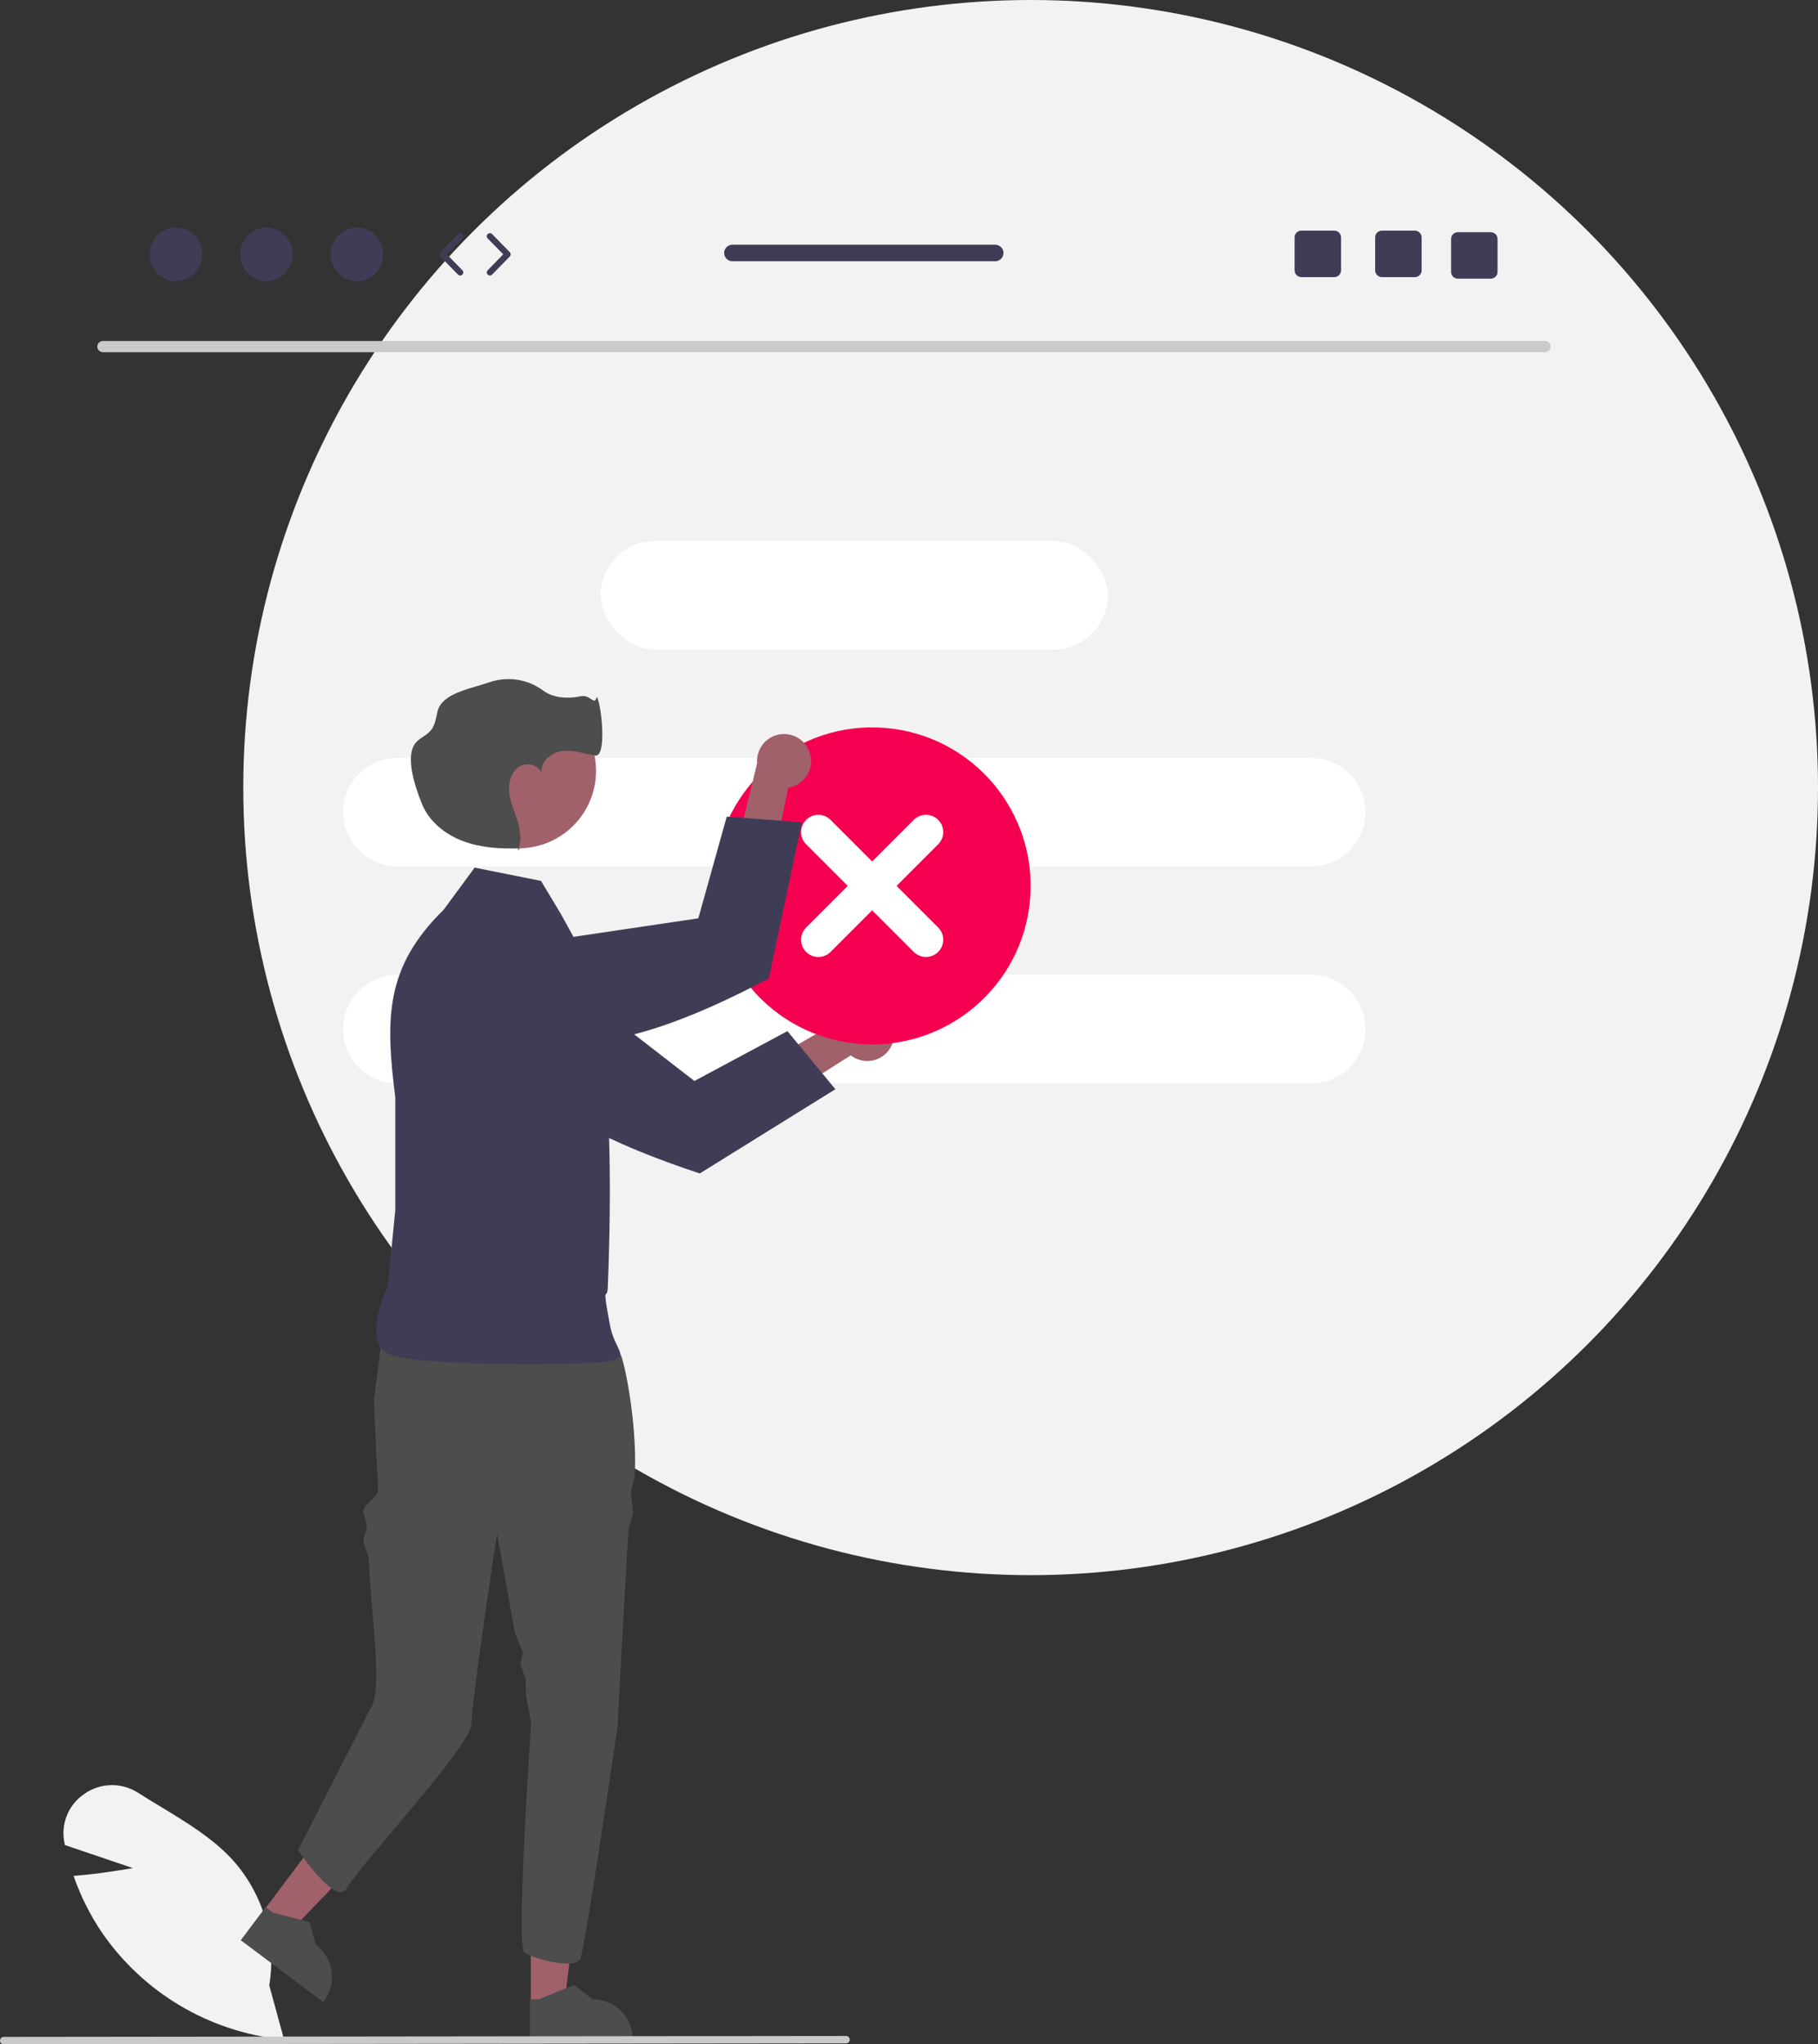 <?xml version="1.0" encoding="UTF-8" standalone="no"?>
<svg
   width="295.715"
   height="332.432"
   viewBox="0 0 295.715 332.432"
   role="img"
   artist="Katerina Limpitsouni"
   source="https://undraw.co/"
   version="1.1"
   id="svg24"
   sodipodi:docname="invalid-token.svg"
   xmlns:inkscape="http://www.inkscape.org/namespaces/inkscape"
   xmlns:sodipodi="http://sodipodi.sourceforge.net/DTD/sodipodi-0.dtd"
   xmlns="http://www.w3.org/2000/svg"
   xmlns:svg="http://www.w3.org/2000/svg">
  <rect x="0" y="0" width="295.715" height="332.432" fill="#333333" stroke="none"/>
  <defs
     id="defs24" />
  <sodipodi:namedview
     id="namedview24"
     pagecolor="#ffffff"
     bordercolor="#000000"
     borderopacity="0.25"
     inkscape:showpageshadow="2"
     inkscape:pageopacity="0.0"
     inkscape:pagecheckerboard="0"
     inkscape:deskcolor="#d1d1d1">
    <inkscape:page
       x="0"
       y="0"
       width="295.715"
       height="332.432"
       id="page2"
       margin="0"
       bleed="0" />
  </sodipodi:namedview>
  <circle
     cx="167.643"
     cy="128.072"
     r="128.072"
     fill="#f2f2f2"
     id="circle1"
     style="stroke-width:0.504"
     inkscape:export-filename="circle1.svg"
     inkscape:export-xdpi="96"
     inkscape:export-ydpi="96" />
  <path
     d="M 251.336,57.274 H 16.725 c -0.503,-0.011 -0.902,-0.427 -0.891,-0.93 0.01,-0.488 0.404,-0.881 0.891,-0.891 H 251.336 c 0.503,0.011 0.902,0.427 0.891,0.93 -0.01,0.488 -0.403,0.881 -0.891,0.891 z"
     fill="#cacaca"
     id="path1"
     style="stroke-width:0.504" />
  <rect
     x="97.705"
     y="87.973"
     width="82.496"
     height="17.641"
     rx="8.82"
     ry="8.82"
     fill="#ffffff"
     id="rect1"
     style="stroke-width:0.504" />
  <path
     d="M 64.629,123.255 H 213.279 c 4.871,0 8.82,3.949 8.82,8.82 v 0 c 0,4.871 -3.949,8.82 -8.82,8.82 H 64.629 c -4.871,0 -8.82,-3.949 -8.82,-8.82 v 0 c 0,-4.871 3.949,-8.82 8.82,-8.82 z"
     fill="#ffffff"
     id="path2"
     style="stroke-width:0.504" />
  <path
     d="M 64.629,158.537 H 213.279 c 4.871,0 8.82,3.949 8.82,8.82 v 0 c 0,4.871 -3.949,8.82 -8.82,8.82 H 64.629 c -4.871,0 -8.82,-3.949 -8.82,-8.82 v 0 c 0,-4.871 3.949,-8.82 8.82,-8.82 z"
     fill="#ffffff"
     id="path3"
     style="stroke-width:0.504" />
  <path
     d="m 46.207,331.657 -0.35,-0.034 c -11.87,-1.225 -22.6,-7.608 -29.34,-17.455 -1.846,-2.744 -3.339,-5.709 -4.445,-8.826 l -0.106,-0.297 0.315,-0.025 c 3.755,-0.302 7.612,-0.939 9.326,-1.242 l -11.05,-3.744 -0.068,-0.328 c -0.655,-3.078 0.628,-6.245 3.241,-7.998 2.62,-1.838 6.095,-1.896 8.776,-0.148 1.203,0.768 2.461,1.53 3.678,2.266 4.182,2.529 8.506,5.145 11.748,8.724 4.916,5.535 7.071,12.994 5.864,20.298 z"
     fill="#f2f2f2"
     id="path4"
     style="stroke-width:0.504" />
  <polygon
     points="182.1,646.86 187.239,605.198 171.297,605.199 171.3,646.861 "
     fill="#a0616a"
     id="polygon4"
     transform="matrix(0.504,0,0,0.504,-1.8246238e-6,7.6938165e-6)" />
  <path
     d="m 86.181,331.843 16.747,-6.2e-4 v -0.212 c -2.4e-4,-3.6 -2.919,-6.518 -6.519,-6.518 h -3.98e-4 l -3.059,-2.321 -5.708,2.321 -1.462,6e-5 2.77e-4,6.73 z"
     fill="#4d4d4d"
     id="path5"
     style="stroke-width:0.504" />
  <polygon
     points="93.38,623.426 122.493,593.185 109.741,583.619 84.741,616.945 "
     fill="#a0616a"
     id="polygon5"
     transform="matrix(0.504,0,0,0.504,-1.8246238e-6,7.6938165e-6)" />
  <path
     d="m 39.165,315.507 13.397,10.05 0.127,-0.169 c 2.16,-2.88 1.577,-6.965 -1.302,-9.126 l -3.22e-4,-2.5e-4 -1.054,-3.692 -5.959,-1.569 -1.169,-0.877 -4.039,5.384 z"
     fill="#4d4d4d"
     id="path6"
     style="stroke-width:0.504" />
  <path
     d="m 60.832,227.582 c 0,0 0.301,8.201 0.68,14.777 0.062,1.079 -2.465,2.25 -2.399,3.424 0.043,0.778 0.518,1.535 0.563,2.347 0.047,0.857 -0.609,1.615 -0.563,2.501 0.046,0.866 0.794,1.858 0.839,2.744 0.486,9.534 2.246,20.949 0.483,24.139 -0.869,1.573 -11.943,23.358 -11.943,23.358 0,0 6.17,9.255 7.933,6.17 2.328,-4.075 20.273,-23.137 20.273,-26.778 0,-3.636 4.151,-30.885 4.151,-30.885 l 2.895,16.126 1.327,3.195 -0.417,1.876 0.858,2.531 0.046,2.505 0.835,4.652 c 0,0 -2.512,36.244 -1.097,37.253 1.419,1.014 8.29,2.834 9.101,1.014 0.807,-1.82 6.056,-37.826 6.056,-37.826 0,0 0.846,-16.5 1.763,-31.837 0.053,-0.89 0.679,-1.966 0.727,-2.843 0.057,-1.018 -0.339,-2.34 -0.286,-3.327 0.057,-1.133 0.56,-1.93 0.608,-3.014 0.375,-8.378 -1.728,-18.58 -2.398,-19.585 -2.023,-3.032 -3.843,-5.456 -3.843,-5.456 0,0 -27.246,-8.952 -34.527,0.144 l -1.665,12.795 z"
     fill="#4d4d4d"
     id="path7"
     style="stroke-width:0.504" />
  <path
     d="m 88.006,143.251 -10.801,-2.16 -5.04,6.841 v 0 c -9.405,9.248 -9.547,17.41 -7.868,30.492 v 18.362 l -1.215,12.309 c 0,0 -4.302,8.998 0.135,11.093 4.437,2.095 33.58,1.916 36.363,1.08 2.783,-0.836 0.371,-1.863 -0.36,-5.76 -1.373,-7.321 -0.454,-3.79 -0.36,-6.12 1.354,-33.437 -1.8,-47.164 -2.12,-50.772 L 91.246,148.652 Z"
     fill="#3f3d56"
     id="path8"
     style="stroke-width:0.504" />
  <path
     d="m 144.933,170.211 c -1.126,2.133 -3.767,2.949 -5.9,1.824 -0.227,-0.12 -0.444,-0.26 -0.647,-0.418 l -23.326,14.811 0.067,-8.064 22.659,-13.149 c 1.614,-1.81 4.389,-1.968 6.199,-0.354 1.514,1.351 1.906,3.563 0.947,5.351 z"
     fill="#a0616a"
     id="path9"
     style="stroke-width:0.504" />
  <path
     d="m 79.478,152.59 -2.656,-0.281 c -2.454,-0.255 -4.861,0.796 -6.343,2.769 -0.567,0.748 -0.975,1.605 -1.197,2.517 l -0.002,0.007 c -0.666,2.746 0.379,5.623 2.651,7.302 l 9.172,6.762 c 6.437,8.697 18.533,14.467 32.723,19.155 l 22.056,-13.698 -7.801,-9.448 -15.128,8.108 -22.487,-17.408 -0.013,-0.011 -8.559,-5.514 -2.416,-0.26 z"
     fill="#3f3d56"
     id="path10"
     style="stroke-width:0.504" />
  <circle
     cx="84.356"
     cy="125.352"
     r="12.595"
     fill="#a0616a"
     id="circle10"
     style="stroke-width:0.504" />
  <path
     d="m 84.647,137.95 c -0.102,0.003 -0.203,0.006 -0.305,0.008 -0.044,0.113 -0.09,0.225 -0.145,0.335 l 0.45,-0.343 z"
     fill="#4d4d4d"
     id="path11"
     style="stroke-width:0.504" />
  <path
     d="m 88.104,125.702 c 0.02,0.124 0.05,0.246 0.09,0.365 -0.017,-0.125 -0.047,-0.247 -0.09,-0.365 z"
     fill="#4d4d4d"
     id="path12"
     style="stroke-width:0.504" />
  <path
     d="m 97.112,113.296 c -0.518,1.61 -0.981,-0.432 -2.687,-0.065 -2.052,0.442 -4.439,0.29 -6.119,-0.967 -2.503,-1.837 -5.747,-2.331 -8.684,-1.324 -2.875,1.017 -7.691,1.734 -8.44,4.69 -0.26,1.028 -0.364,2.143 -0.995,2.994 -0.552,0.745 -1.423,1.169 -2.151,1.742 -2.459,1.935 -0.58,7.432 0.584,10.337 1.164,2.905 3.834,5.021 6.769,6.104 2.84,1.049 5.923,1.234 8.953,1.151 0.527,-1.367 0.299,-2.945 -0.136,-4.362 -0.471,-1.534 -1.168,-3.014 -1.364,-4.607 -0.197,-1.592 0.235,-3.401 1.57,-4.291 1.227,-0.818 3.224,-0.32 3.691,1.003 -0.272,-1.653 1.402,-3.253 3.129,-3.534 1.854,-0.302 3.707,0.367 5.556,0.7 1.848,0.333 1.192,-7.449 0.324,-9.572 z"
     fill="#4d4d4d"
     id="path13"
     style="stroke-width:0.504" />
  <circle
     cx="-131.869"
     cy="153.266"
     r="25.776"
     transform="rotate(-85.269)"
     fill="#f50050"
     id="circle13"
     style="stroke-width:0.504" />
  <path
     d="m 148.638,133.322 -6.771,6.771 -6.771,-6.771 c -1.096,-1.096 -2.873,-1.096 -3.969,0 -1.096,1.096 -1.096,2.873 0,3.969 l 6.771,6.771 -6.771,6.771 c -1.095,1.097 -1.093,2.874 0.004,3.969 1.096,1.094 2.87,1.094 3.965,-1e-5 l 6.771,-6.771 6.771,6.771 c 1.097,1.095 2.874,1.093 3.969,-0.004 1.094,-1.096 1.094,-2.87 0,-3.965 l -6.771,-6.771 6.771,-6.771 c 1.096,-1.096 1.096,-2.873 0,-3.969 -1.096,-1.096 -2.873,-1.096 -3.969,0 v 0 z"
     fill="#ffffff"
     id="path14"
     style="stroke-width:0.504" />
  <path
     d="m 131.71,122.397 c 0.76,2.289 -0.48,4.76 -2.769,5.52 -0.244,0.081 -0.495,0.14 -0.749,0.177 l -5.461,27.085 -5.772,-5.631 6.198,-25.454 c -0.188,-2.417 1.619,-4.53 4.036,-4.718 2.023,-0.158 3.89,1.091 4.517,3.021 z"
     fill="#a0616a"
     id="path15"
     style="stroke-width:0.504" />
  <path
     d="m 73.68,157.431 -2.042,1.721 c -1.882,1.594 -2.791,4.059 -2.393,6.494 0.147,0.927 0.483,1.815 0.987,2.607 l 0.004,0.006 c 1.52,2.381 4.32,3.62 7.104,3.142 l 11.229,-1.937 c 10.732,1.377 23.271,-3.358 36.477,-10.352 l 5.385,-25.399 -12.219,-0.912 -4.623,16.53 -28.13,4.176 -0.017,0.002 -9.904,2.359 -1.86,1.564 z"
     fill="#3f3d56"
     id="path16"
     style="stroke-width:0.504" />
  <path
     d="M 137.621,332.277 0.598,332.432 C 0.267,332.431 -0.001,332.162 3.2175957e-6,331.83 0.001,331.5 0.268,331.233 0.598,331.232 L 137.621,331.077 c 0.332,0.001 0.6,0.271 0.598,0.602 -0.001,0.33 -0.268,0.597 -0.598,0.598 z"
     fill="#cacaca"
     id="path17"
     style="stroke-width:0.504" />
  <g
     id="g24"
     transform="matrix(0.504,0,0,0.504,-1.8246238e-6,7.6938165e-6)">
    <ellipse
       cx="56.777"
       cy="82.058"
       rx="8.457"
       ry="8.645"
       fill="#3f3d56"
       id="ellipse17" />
    <ellipse
       cx="85.991"
       cy="82.058"
       rx="8.457"
       ry="8.645"
       fill="#3f3d56"
       id="ellipse18" />
    <ellipse
       cx="115.204"
       cy="82.058"
       rx="8.457"
       ry="8.645"
       fill="#3f3d56"
       id="ellipse19" />
    <path
       d="m 148.516,88.891 c -0.26,0 -0.519,-0.101 -0.715,-0.301 l -5.706,-5.833 c -0.38,-0.389 -0.38,-1.01 0,-1.398 l 5.706,-5.833 c 0.387,-0.395 1.021,-0.401 1.414,-0.016 0.395,0.386 0.402,1.02 0.016,1.414 l -5.022,5.133 5.022,5.134 c 0.386,0.395 0.379,1.028 -0.016,1.414 -0.194,0.19 -0.447,0.285 -0.699,0.285 z"
       fill="#3f3d56"
       id="path19" />
    <path
       d="m 158.104,88.891 c -0.252,0 -0.505,-0.095 -0.699,-0.285 -0.395,-0.386 -0.402,-1.019 -0.016,-1.414 l 5.021,-5.134 -5.021,-5.133 c -0.386,-0.395 -0.379,-1.028 0.016,-1.414 0.394,-0.387 1.028,-0.379 1.414,0.016 l 5.706,5.833 c 0.38,0.389 0.38,1.01 0,1.398 l -5.706,5.833 c -0.196,0.2 -0.455,0.301 -0.715,0.301 z"
       fill="#3f3d56"
       id="path20" />
    <path
       d="m 456.614,74.414 h -10.61 c -1.21,0 -2.19,0.98 -2.19,2.19 v 10.62 c 0,1.21 0.98,2.19 2.19,2.19 h 10.61 c 1.21,0 2.2,-0.98 2.2,-2.19 v -10.62 c 0,-1.21 -0.99,-2.19 -2.2,-2.19 z"
       fill="#3f3d56"
       id="path21" />
    <path
       d="m 430.614,74.414 h -10.61 c -1.21,0 -2.19,0.98 -2.19,2.19 v 10.62 c 0,1.21 0.98,2.19 2.19,2.19 h 10.61 c 1.21,0 2.2,-0.98 2.2,-2.19 v -10.62 c 0,-1.21 -0.99,-2.19 -2.2,-2.19 z"
       fill="#3f3d56"
       id="path22" />
    <path
       d="m 481.114,74.914 h -10.61 c -1.21,0 -2.19,0.98 -2.19,2.19 v 10.62 c 0,1.21 0.98,2.19 2.19,2.19 h 10.61 c 1.21,0 2.2,-0.98 2.2,-2.19 v -10.62 c 0,-1.21 -0.99,-2.19 -2.2,-2.19 z"
       fill="#3f3d56"
       id="path23" />
    <path
       d="m 321.192,78.954 h -84.81 c -1.48,0 -2.67,1.2 -2.67,2.67 0,1.47 1.19,2.67 2.67,2.67 h 84.81 c 1.47,0 2.67,-1.2 2.67,-2.67 0,-1.47 -1.2,-2.67 -2.67,-2.67 z"
       fill="#3f3d56"
       id="path24" />
  </g>
</svg>
